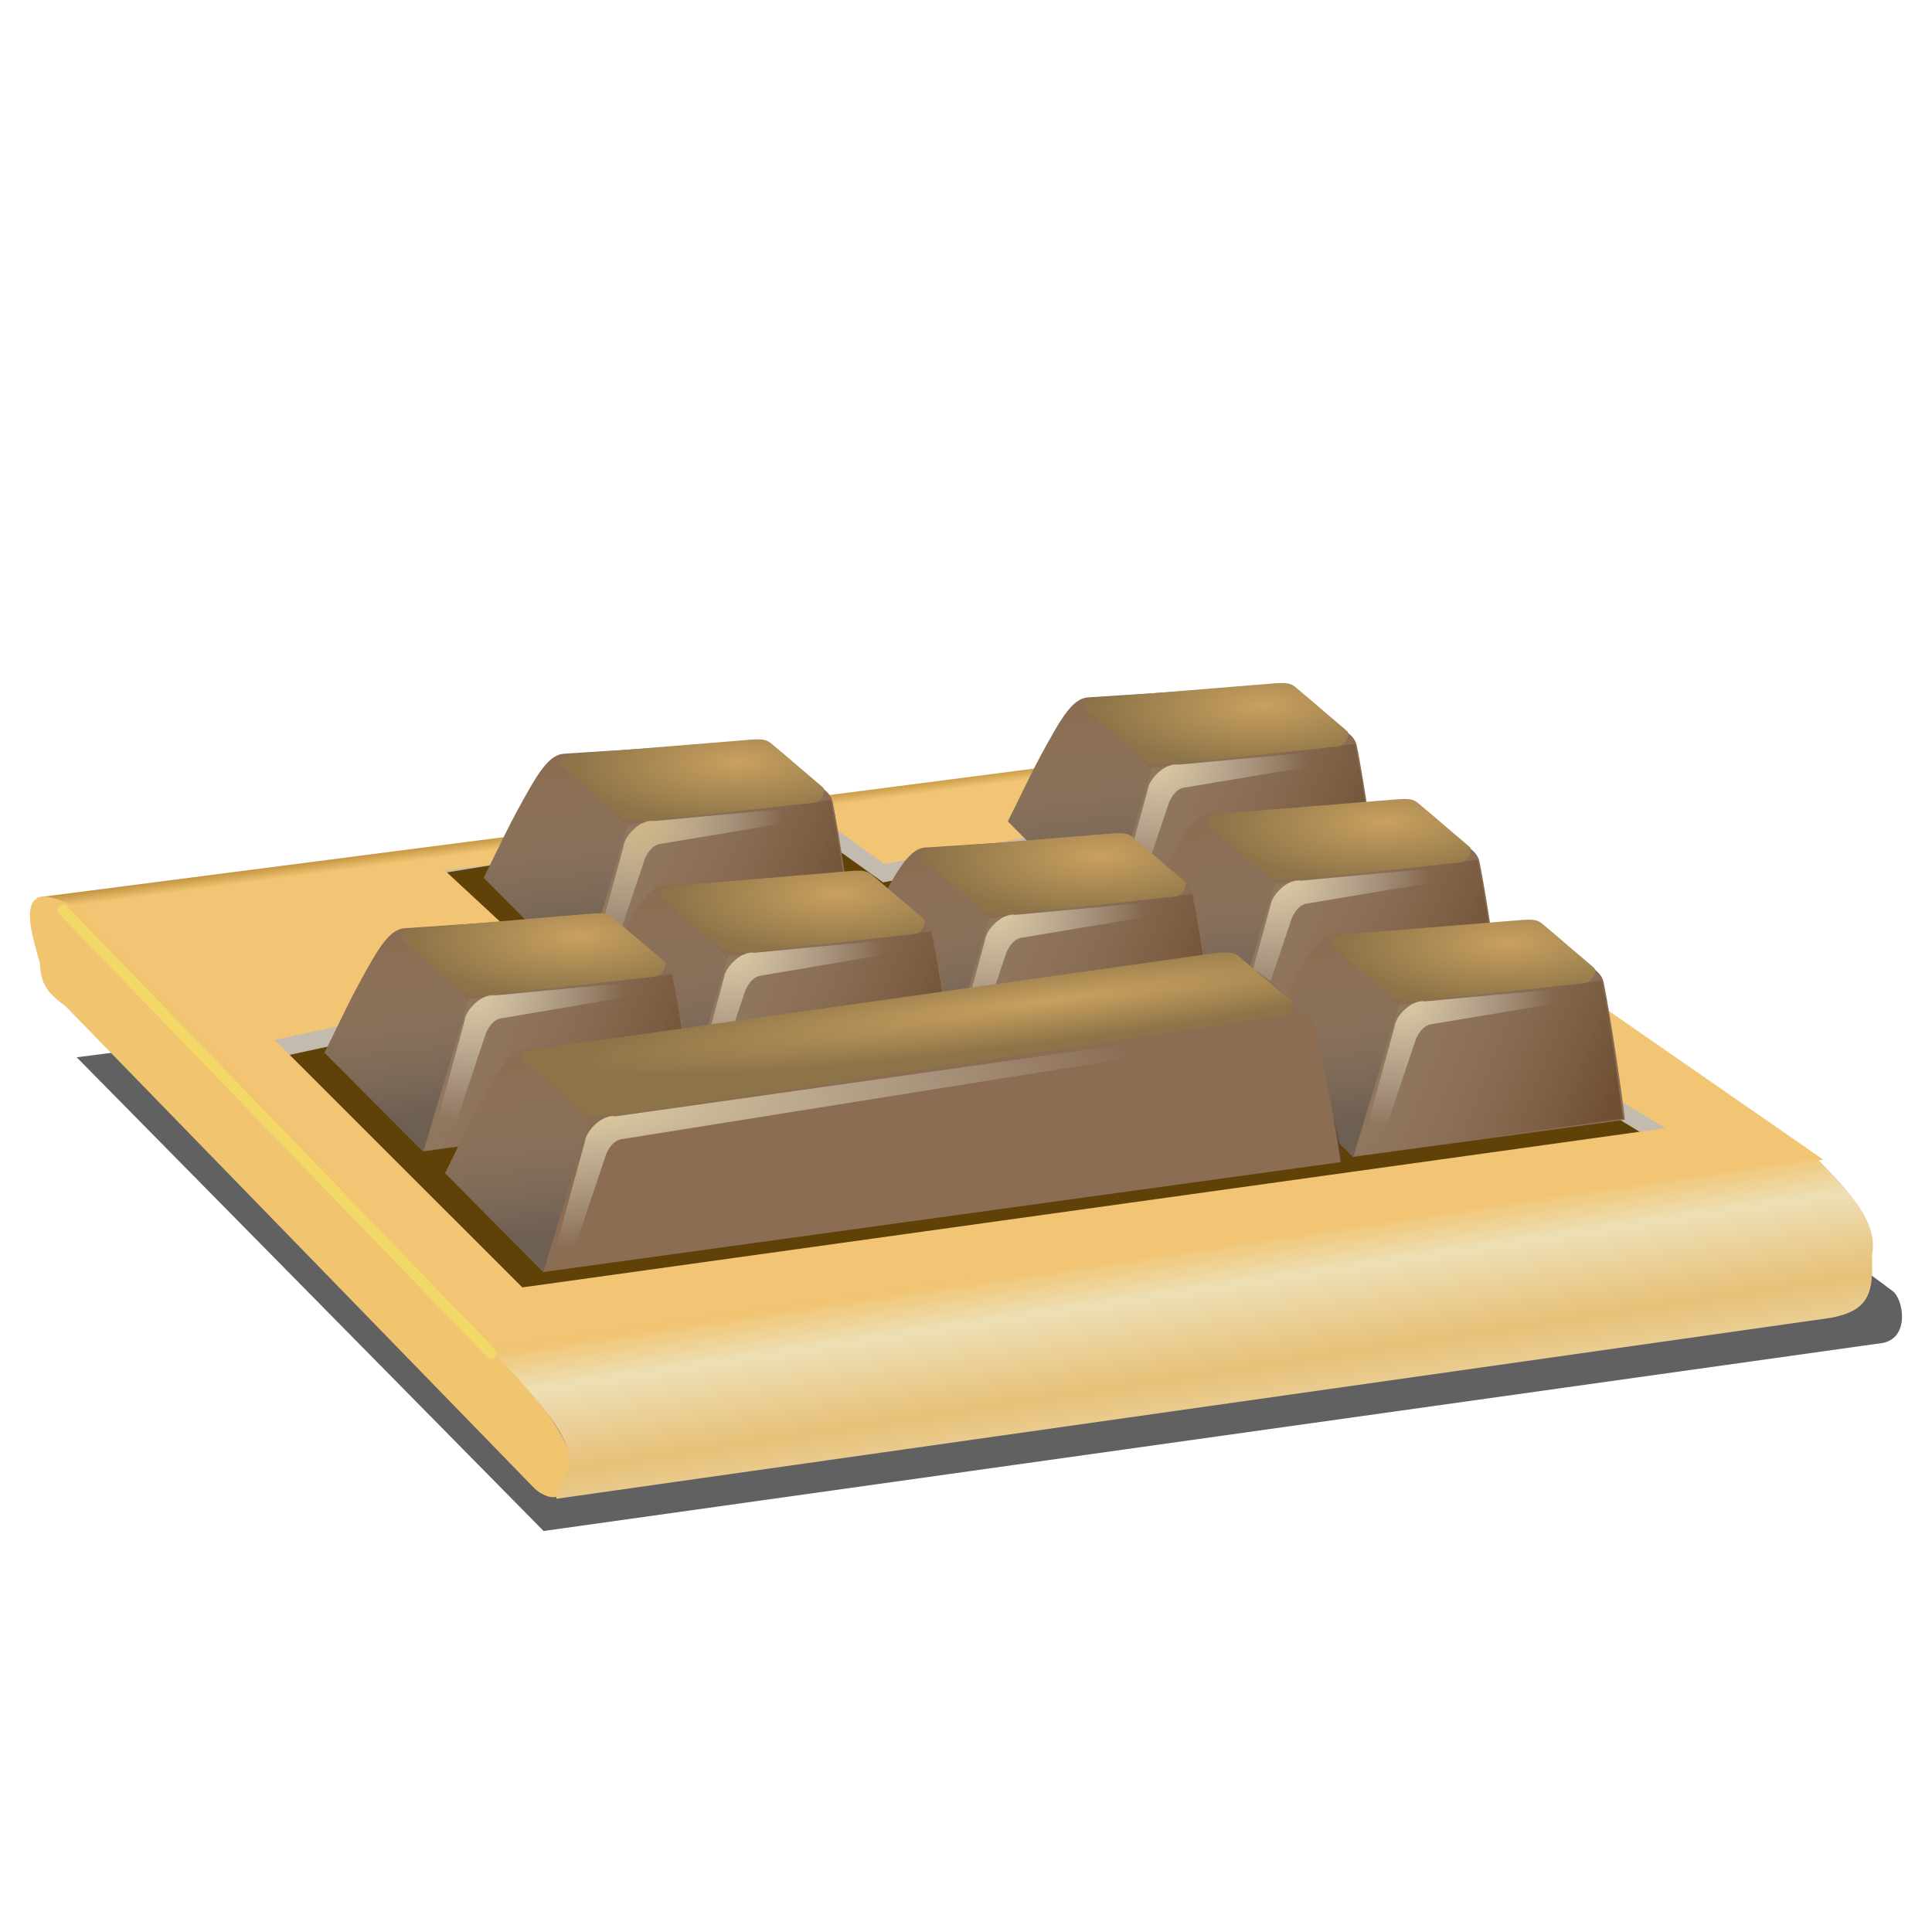 <?xml version="1.0" encoding="UTF-8" standalone="no"?>
<!-- Created with Inkscape (http://www.inkscape.org/) -->

<svg
   xmlns:dc="http://purl.org/dc/elements/1.1/"
   xmlns:cc="http://creativecommons.org/ns#"
   xmlns:rdf="http://www.w3.org/1999/02/22-rdf-syntax-ns#"
   xmlns:svg="http://www.w3.org/2000/svg"
   xmlns="http://www.w3.org/2000/svg"
   xmlns:xlink="http://www.w3.org/1999/xlink"
   xmlns:sodipodi="http://sodipodi.sourceforge.net/DTD/sodipodi-0.dtd"
   xmlns:inkscape="http://www.inkscape.org/namespaces/inkscape"
   width="255"
   height="255"
   viewBox="0 0 67.469 67.469"
   version="1.1"
   id="svg8"
   inkscape:version="0.92.5 (2060ec1f9f, 2020-04-08)"
   sodipodi:docname="windows-keyboard.svg">
  <defs
     id="defs2">
    <linearGradient
       id="linearGradient5410"
       inkscape:collect="always">
      <stop
         stop-opacity="0.775"
         stop-color="#f2e3b6"
         id="stop5412" />
      <stop
         stop-opacity="0"
         stop-color="#f2f2f2"
         id="stop5414"
         offset="1" />
    </linearGradient>
    <linearGradient
       id="linearGradient5372"
       inkscape:collect="always">
      <stop
         stop-opacity="1"
         stop-color="#6d5f52"
         id="stop5374" />
      <stop
         stop-opacity="0"
         stop-color="#9b846f"
         id="stop5376"
         offset="1" />
    </linearGradient>
    <linearGradient
       inkscape:collect="always"
       id="linearGradient5364">
      <stop
         stop-opacity="0.306"
         stop-color="#a38e7b"
         id="stop5366" />
      <stop
         stop-opacity="0.676"
         stop-color="#634224"
         offset="1"
         id="stop5368" />
    </linearGradient>
    <linearGradient
       inkscape:collect="always"
       id="linearGradient5358">
      <stop
         stop-opacity="1"
         stop-color="#c9a05f"
         id="stop5360" />
      <stop
         stop-opacity="1"
         stop-color="#8c7448"
         offset="1"
         id="stop5362" />
    </linearGradient>
    <linearGradient
       inkscape:collect="always"
       id="linearGradient5348">
      <stop
         stop-opacity="0.863"
         stop-color="#dcc489"
         id="stop5350" />
      <stop
         stop-opacity="0"
         stop-color="#f2f2f2"
         offset="1"
         id="stop5352" />
    </linearGradient>
    <linearGradient
       id="linearGradient5030"
       inkscape:collect="always">
      <stop
         stop-opacity="1"
         stop-color="#f2c574"
         id="stop5032" />
      <stop
         stop-opacity="1"
         stop-color="#96660f"
         id="stop5034"
         offset="1" />
    </linearGradient>
    <linearGradient
       id="linearGradient3656">
      <stop
         stop-opacity="1"
         stop-color="#e7c078"
         id="stop3658" />
      <stop
         stop-opacity="1"
         stop-color="#eddfb5"
         offset="0.626"
         id="stop3664" />
      <stop
         stop-opacity="1"
         stop-color="#f1c169"
         id="stop3660"
         offset="1" />
    </linearGradient>
    <linearGradient
       gradientTransform="matrix(0.143,0,0,0.102,-7.812,226.262)"
       y2="442.36"
       x2="413.39"
       y1="486.84"
       x1="422.77"
       spreadMethod="reflect"
       gradientUnits="userSpaceOnUse"
       id="linearGradient5284"
       xlink:href="#linearGradient3656"
       inkscape:collect="always" />
    <linearGradient
       gradientTransform="matrix(0.143,0,0,0.143,60.428,205.836)"
       y2="352.83"
       x2="-194.37"
       y1="359.03"
       x1="-193.55"
       gradientUnits="userSpaceOnUse"
       id="linearGradient5293"
       xlink:href="#linearGradient5030"
       inkscape:collect="always" />
    <radialGradient
       r="25.18"
       fy="223.06"
       fx="-169.11"
       cy="223.06"
       cx="-169.11"
       gradientTransform="matrix(-1.24,0.116,-0.042,-0.426,-193.706,332.355)"
       gradientUnits="userSpaceOnUse"
       id="radialGradient5336"
       xlink:href="#linearGradient5358"
       inkscape:collect="always" />
    <radialGradient
       r="9.512"
       fy="232.41"
       fx="-12.374"
       cy="232.41"
       cx="-12.374"
       gradientTransform="matrix(0.119,2.421,-2.952,0.064,675.125,244.49)"
       gradientUnits="userSpaceOnUse"
       id="radialGradient5338"
       xlink:href="#linearGradient5348"
       inkscape:collect="always" />
    <linearGradient
       y2="247"
       x2="26.18"
       y1="232.34"
       x1="-14.17"
       gradientUnits="userSpaceOnUse"
       id="linearGradient5340"
       xlink:href="#linearGradient5364"
       inkscape:collect="always" />
    <linearGradient
       gradientUnits="userSpaceOnUse"
       y2="221.66"
       x2="-28.1"
       y1="251.89"
       x1="-22.714"
       id="linearGradient5378"
       xlink:href="#linearGradient5372"
       inkscape:collect="always" />
    <radialGradient
       r="9.512"
       fy="232.41"
       fx="-12.374"
       cy="232.41"
       cx="-12.374"
       gradientTransform="matrix(0.119,2.421,-2.952,0.064,675.125,244.49)"
       gradientUnits="userSpaceOnUse"
       id="radialGradient5408"
       xlink:href="#linearGradient5410"
       inkscape:collect="always" />
    <linearGradient
       gradientTransform="matrix(0.485,0.035,-0.024,0.508,85.8,44.902)"
       y2="247"
       x2="26.18"
       y1="232.34"
       x1="-14.17"
       gradientUnits="userSpaceOnUse"
       id="linearGradient5616"
       xlink:href="#linearGradient5364"
       inkscape:collect="always" />
    <linearGradient
       gradientTransform="matrix(0.485,0.035,-0.024,0.508,85.8,44.902)"
       y2="221.66"
       x2="-28.1"
       y1="251.89"
       x1="-22.714"
       gradientUnits="userSpaceOnUse"
       id="linearGradient5618"
       xlink:href="#linearGradient5372"
       inkscape:collect="always" />
    <radialGradient
       r="25.18"
       fy="242.95"
       fx="-222.09"
       cy="242.95"
       cx="-222.09"
       gradientTransform="matrix(-1.727,0.225,-0.026,-0.15,-261.789,237.109)"
       gradientUnits="userSpaceOnUse"
       id="radialGradient5620"
       xlink:href="#linearGradient5358"
       inkscape:collect="always" />
    <radialGradient
       r="9.512"
       fy="232.41"
       fx="-12.374"
       cy="232.41"
       cx="-12.374"
       gradientTransform="matrix(0.332,1.207,-5.156,0.493,1276.7,61.47)"
       gradientUnits="userSpaceOnUse"
       id="radialGradient5622"
       xlink:href="#linearGradient5410"
       inkscape:collect="always" />
    <filter
       color-interpolation-filters="sRGB"
       height="1.086"
       y="-0.043"
       width="1.033"
       x="-0.017"
       id="filter5639"
       inkscape:collect="always">
      <feGaussianBlur
         id="feGaussianBlur5641"
         inkscape:collect="always" />
    </filter>
    <filter
       color-interpolation-filters="sRGB"
       height="1.047"
       y="-0.024"
       width="1.049"
       x="-0.024"
       id="filter5654"
       inkscape:collect="always">
      <feGaussianBlur
         id="feGaussianBlur5656"
         stdDeviation="0.395"
         inkscape:collect="always" />
    </filter>
    <filter
       color-interpolation-filters="sRGB"
       height="1.139"
       y="-0.069"
       width="1.049"
       x="-0.024"
       id="filter5677"
       inkscape:collect="always">
      <feGaussianBlur
         id="feGaussianBlur5679"
         stdDeviation="2.4"
         inkscape:collect="always" />
    </filter>
    <filter
       color-interpolation-filters="sRGB"
       height="1.108"
       y="-0.054"
       width="1.086"
       x="-0.043"
       id="filter5705"
       inkscape:collect="always">
      <feGaussianBlur
         id="feGaussianBlur5707"
         stdDeviation="0.651"
         inkscape:collect="always" />
    </filter>
    <filter
       color-interpolation-filters="sRGB"
       height="1.135"
       y="-0.067"
       width="1.108"
       x="-0.054"
       id="filter5765"
       inkscape:collect="always">
      <feGaussianBlur
         id="feGaussianBlur5767"
         stdDeviation="0.814"
         inkscape:collect="always" />
    </filter>
    <filter
       color-interpolation-filters="sRGB"
       height="1.108"
       y="-0.054"
       width="1.086"
       x="-0.043"
       id="filter5813"
       inkscape:collect="always">
      <feGaussianBlur
         id="feGaussianBlur5815"
         stdDeviation="0.651"
         inkscape:collect="always" />
    </filter>
    <linearGradient
       inkscape:collect="always"
       xlink:href="#linearGradient5364"
       id="linearGradient1232"
       gradientUnits="userSpaceOnUse"
       x1="-14.17"
       y1="232.34"
       x2="26.18"
       y2="247" />
    <linearGradient
       inkscape:collect="always"
       xlink:href="#linearGradient5372"
       id="linearGradient1234"
       gradientUnits="userSpaceOnUse"
       x1="-22.714"
       y1="251.89"
       x2="-28.1"
       y2="221.66" />
    <radialGradient
       inkscape:collect="always"
       xlink:href="#linearGradient5358"
       id="radialGradient1236"
       gradientUnits="userSpaceOnUse"
       gradientTransform="matrix(-1.24,0.116,-0.042,-0.426,-193.706,332.355)"
       cx="-169.11"
       cy="223.06"
       fx="-169.11"
       fy="223.06"
       r="25.18" />
    <linearGradient
       inkscape:collect="always"
       xlink:href="#linearGradient5364"
       id="linearGradient1238"
       gradientUnits="userSpaceOnUse"
       x1="-14.17"
       y1="232.34"
       x2="26.18"
       y2="247" />
    <linearGradient
       inkscape:collect="always"
       xlink:href="#linearGradient5372"
       id="linearGradient1240"
       gradientUnits="userSpaceOnUse"
       x1="-22.714"
       y1="251.89"
       x2="-28.1"
       y2="221.66" />
    <radialGradient
       inkscape:collect="always"
       xlink:href="#linearGradient5358"
       id="radialGradient1242"
       gradientUnits="userSpaceOnUse"
       gradientTransform="matrix(-1.24,0.116,-0.042,-0.426,-193.706,332.355)"
       cx="-169.11"
       cy="223.06"
       fx="-169.11"
       fy="223.06"
       r="25.18" />
    <radialGradient
       inkscape:collect="always"
       xlink:href="#linearGradient5410"
       id="radialGradient1244"
       gradientUnits="userSpaceOnUse"
       gradientTransform="matrix(0.119,2.421,-2.952,0.064,675.125,244.49)"
       cx="-12.374"
       cy="232.41"
       fx="-12.374"
       fy="232.41"
       r="9.512" />
    <linearGradient
       inkscape:collect="always"
       xlink:href="#linearGradient5364"
       id="linearGradient1246"
       gradientUnits="userSpaceOnUse"
       x1="-14.17"
       y1="232.34"
       x2="26.18"
       y2="247" />
    <linearGradient
       inkscape:collect="always"
       xlink:href="#linearGradient5372"
       id="linearGradient1248"
       gradientUnits="userSpaceOnUse"
       x1="-22.714"
       y1="251.89"
       x2="-28.1"
       y2="221.66" />
    <radialGradient
       inkscape:collect="always"
       xlink:href="#linearGradient5358"
       id="radialGradient1250"
       gradientUnits="userSpaceOnUse"
       gradientTransform="matrix(-1.24,0.116,-0.042,-0.426,-193.706,332.355)"
       cx="-169.11"
       cy="223.06"
       fx="-169.11"
       fy="223.06"
       r="25.18" />
    <radialGradient
       inkscape:collect="always"
       xlink:href="#linearGradient5410"
       id="radialGradient1252"
       gradientUnits="userSpaceOnUse"
       gradientTransform="matrix(0.119,2.421,-2.952,0.064,675.125,244.49)"
       cx="-12.374"
       cy="232.41"
       fx="-12.374"
       fy="232.41"
       r="9.512" />
    <linearGradient
       inkscape:collect="always"
       xlink:href="#linearGradient5364"
       id="linearGradient1254"
       gradientUnits="userSpaceOnUse"
       x1="-14.17"
       y1="232.34"
       x2="26.18"
       y2="247" />
    <linearGradient
       inkscape:collect="always"
       xlink:href="#linearGradient5372"
       id="linearGradient1256"
       gradientUnits="userSpaceOnUse"
       x1="-22.714"
       y1="251.89"
       x2="-28.1"
       y2="221.66" />
    <radialGradient
       inkscape:collect="always"
       xlink:href="#linearGradient5358"
       id="radialGradient1258"
       gradientUnits="userSpaceOnUse"
       gradientTransform="matrix(-1.24,0.116,-0.042,-0.426,-193.706,332.355)"
       cx="-169.11"
       cy="223.06"
       fx="-169.11"
       fy="223.06"
       r="25.18" />
    <radialGradient
       inkscape:collect="always"
       xlink:href="#linearGradient5410"
       id="radialGradient1260"
       gradientUnits="userSpaceOnUse"
       gradientTransform="matrix(0.119,2.421,-2.952,0.064,675.125,244.49)"
       cx="-12.374"
       cy="232.41"
       fx="-12.374"
       fy="232.41"
       r="9.512" />
    <linearGradient
       inkscape:collect="always"
       xlink:href="#linearGradient5364"
       id="linearGradient1262"
       gradientUnits="userSpaceOnUse"
       x1="-14.17"
       y1="232.34"
       x2="26.18"
       y2="247" />
    <linearGradient
       inkscape:collect="always"
       xlink:href="#linearGradient5372"
       id="linearGradient1264"
       gradientUnits="userSpaceOnUse"
       x1="-22.714"
       y1="251.89"
       x2="-28.1"
       y2="221.66" />
    <radialGradient
       inkscape:collect="always"
       xlink:href="#linearGradient5358"
       id="radialGradient1266"
       gradientUnits="userSpaceOnUse"
       gradientTransform="matrix(-1.24,0.116,-0.042,-0.426,-193.706,332.355)"
       cx="-169.11"
       cy="223.06"
       fx="-169.11"
       fy="223.06"
       r="25.18" />
    <radialGradient
       inkscape:collect="always"
       xlink:href="#linearGradient5410"
       id="radialGradient1268"
       gradientUnits="userSpaceOnUse"
       gradientTransform="matrix(0.119,2.421,-2.952,0.064,675.125,244.49)"
       cx="-12.374"
       cy="232.41"
       fx="-12.374"
       fy="232.41"
       r="9.512" />
    <linearGradient
       inkscape:collect="always"
       xlink:href="#linearGradient5364"
       id="linearGradient1270"
       gradientUnits="userSpaceOnUse"
       x1="-14.17"
       y1="232.34"
       x2="26.18"
       y2="247" />
    <linearGradient
       inkscape:collect="always"
       xlink:href="#linearGradient5372"
       id="linearGradient1272"
       gradientUnits="userSpaceOnUse"
       x1="-22.714"
       y1="251.89"
       x2="-28.1"
       y2="221.66" />
    <radialGradient
       inkscape:collect="always"
       xlink:href="#linearGradient5358"
       id="radialGradient1274"
       gradientUnits="userSpaceOnUse"
       gradientTransform="matrix(-1.24,0.116,-0.042,-0.426,-193.706,332.355)"
       cx="-169.11"
       cy="223.06"
       fx="-169.11"
       fy="223.06"
       r="25.18" />
    <radialGradient
       inkscape:collect="always"
       xlink:href="#linearGradient5410"
       id="radialGradient1276"
       gradientUnits="userSpaceOnUse"
       gradientTransform="matrix(0.119,2.421,-2.952,0.064,675.125,244.49)"
       cx="-12.374"
       cy="232.41"
       fx="-12.374"
       fy="232.41"
       r="9.512" />
  </defs>
  <sodipodi:namedview
     id="base"
     pagecolor="#ff0000"
     bordercolor="#666666"
     borderopacity="1.0"
     inkscape:pageopacity="0"
     inkscape:pageshadow="2"
     inkscape:zoom="3.5058824"
     inkscape:cx="127.5"
     inkscape:cy="127.5"
     inkscape:document-units="mm"
     inkscape:current-layer="layer1"
     showgrid="false"
     units="px"
     inkscape:snap-to-guides="false"
     inkscape:snap-grids="false"
     inkscape:snap-others="false"
     inkscape:object-nodes="false"
     inkscape:snap-nodes="false"
     inkscape:snap-global="false"
     inkscape:window-width="1920"
     inkscape:window-height="1056"
     inkscape:window-x="0"
     inkscape:window-y="0"
     inkscape:window-maximized="1" />
  <g
     inkscape:label="Layer 1"
     inkscape:groupmode="layer"
     id="layer1"
     transform="translate(0,-229.531)">
    <path
       style="fill:#000000;fill-opacity:0.621;fill-rule:evenodd;stroke:none;stroke-width:1;stroke-linecap:butt;stroke-linejoin:miter;stroke-opacity:1;filter:url(#filter5677)"
       d="m 9.122,132.414 165.959,-21.48 69.738,51.789 c 1.423,0.966 2.354,6.001 -1.177,6.768 L 69.738,193.913 Z"
       id="path5667"
       inkscape:connector-curvature="0"
       sodipodi:nodetypes="cccccc"
       transform="matrix(0.269,0,0,0.269,0.224,230.834)" />
    <path
       style="fill:#c3bcae;fill-opacity:1;fill-rule:evenodd;stroke:none;stroke-width:0.265"
       d="m 39.288,257.586 19.326,11.428 -41.116,5.08 -8.647,-8.641 10.003,-2.156 -3.523,-3.44 12.938,-2.28 2.219,1.56 z"
       id="path5663"
       inkscape:connector-curvature="0"
       sodipodi:nodetypes="ccccccccc" />
    <path
       style="fill:#604209;fill-opacity:1;fill-rule:evenodd;stroke:none;stroke-width:0.265"
       sodipodi:nodetypes="ccccccccc"
       inkscape:connector-curvature="0"
       id="path5660"
       d="m 39.98,258.625 18.134,10.945 -39.924,5.562 -8.647,-8.641 10.003,-2.156 -4.573,-4.235 12.654,-2.053 3.213,2.298 z" />
    <path
       style="fill:url(#linearGradient5293);fill-opacity:1;fill-rule:evenodd;stroke:none;stroke-width:0.265"
       id="path2837"
       d="m 41.108,255.726 c 0.404,-0.052 0.895,0.226 1.281,0.735 l -39.891,5.156 c -0.386,-0.509 -0.877,-0.789 -1.281,-0.735 z"
       inkscape:connector-curvature="0"
       sodipodi:nodetypes="scccs" />
    <path
       style="fill:#f2c574;fill-opacity:1;fill-rule:evenodd;stroke:none;stroke-width:0.265"
       d="m 43.824,256.263 -15.15,1.856 2.216,1.585 9.14,-1.722 18.134,10.946 -39.923,5.562 -8.648,-8.642 10.003,-2.156 -4.255,-3.941 -12.552,1.537 14.281,15.344 46.603,-6.603 z"
       id="path2839"
       inkscape:connector-curvature="0" />
    <path
       style="fill:#f1c470;fill-opacity:1;fill-rule:evenodd;stroke:none;stroke-width:0.265"
       inkscape:connector-curvature="0"
       sodipodi:nodetypes="ccccccc"
       id="path2451"
       d="M 2.865,261.36 17.011,276.425 c 0.645,0.617 2.719,2.955 2.836,3.84 0.217,1.856 -0.63,1.706 -1.147,1.279 L 2.311,264.691 c -0.57,-0.439 -0.886,-0.697 -0.917,-1.517 -0.288,-1.061 -1.095,-3.351 1.471,-1.814 z" />
    <path
       style="fill:url(#linearGradient5284);fill-opacity:1;fill-rule:evenodd;stroke:none;stroke-width:0.265"
       id="path2843"
       d="m 63.456,269.992 -46.421,6.623 c 0.74,0.687 2.97,2.965 2.793,3.812 0.179,0.562 -0.367,0.859 -0.401,1.444 l 44.536,-6.323 c 1.302,-0.258 1.468,-0.848 1.409,-2.197 0.257,-1.169 -0.934,-2.35 -1.916,-3.359 z"
       inkscape:connector-curvature="0"
       sodipodi:nodetypes="ccccccc" />
    <path
       style="fill:none;stroke:#f2d867;stroke-width:1;stroke-linecap:round;stroke-linejoin:round;stroke-opacity:1;filter:url(#filter5654)"
       d="m 26.066,142.483 38.815,40.18"
       id="path5296"
       inkscape:connector-curvature="0"
       sodipodi:nodetypes="cc"
       transform="matrix(0.385,0,0,0.385,-7.828,206.463)" />
    <g
       id="g5380"
       transform="matrix(0.385,0,0,0.385,27.646,200.549)">
      <g
         id="g5310"
         transform="matrix(0.485,0.035,-0.024,0.508,-2.859,33.561)">
        <path
           style="fill:#8a6d53;fill-opacity:1;fill-rule:evenodd;stroke:#000000;stroke-width:0;stroke-linecap:butt;stroke-linejoin:miter;stroke-miterlimit:4;stroke-dasharray:none;stroke-opacity:1"
           sodipodi:nodetypes="cccccccccc"
           id="path5312"
           d="m -25.828,218.482 c -2.222,0.24 -3.921,2.532 -5.817,6.014 -3.905,7.333 -4.95,10.24 -8.086,17.086 l 19.192,16.33 50.337,-10.101 c -0.905,-5.459 -3.772,-18.966 -5.095,-23.904 -0.265,-1.259 -1.054,-1.919 -1.93,-2.521 -3.175,-1.644 -6.677,-5.694 -10.989,-7.413 l -5.724,0.337 z"
           inkscape:connector-curvature="0"
           stroke-miterlimit="4" />
        <path
           style="fill:url(#linearGradient1232);fill-opacity:1;fill-rule:evenodd;stroke:none"
           sodipodi:nodetypes="ccccc"
           id="path5318"
           d="m -13.352,230.251 -7.018,27.493 49.832,-10.101 c -2.011,-9.611 -2.675,-14.987 -5.217,-24.305 z"
           inkscape:connector-curvature="0" />
        <path
           style="fill:url(#linearGradient1234);fill-opacity:1;fill-rule:evenodd;stroke:#000000;stroke-width:0;stroke-linecap:butt;stroke-linejoin:miter;stroke-miterlimit:4;stroke-dasharray:none;stroke-opacity:1"
           inkscape:connector-curvature="0"
           d="m -25.828,218.482 c -2.222,0.24 -3.921,2.532 -5.817,6.014 -3.905,7.333 -4.95,10.24 -8.086,17.086 l 19.192,16.33 7.059,-27.088 c -3.015,-3.06 -6.895,-7.796 -12.348,-12.342 z"
           id="path5370"
           sodipodi:nodetypes="cccccc"
           stroke-miterlimit="4" />
        <path
           style="fill:url(#radialGradient1236);fill-opacity:1;fill-rule:evenodd;stroke:none"
           sodipodi:nodetypes="ccccccccc"
           id="path5314"
           d="m -7.122,228.89 28.337,-4.908 c 1.194,-0.232 2.289,-2.165 1.446,-2.849 l -9.688,-6.928 c -1.149,-0.876 -1.861,-0.973 -4.763,-0.534 l -32.452,4.775 c -2.66,0.484 -2.348,1.393 -1.931,2.317 l 11.859,8.458 c 1.752,0.179 5.44,0.352 7.192,-0.33 z"
           inkscape:connector-curvature="0" />
        <path
           style="fill:url(#radialGradient5338);fill-opacity:1;fill-rule:evenodd;stroke:#000000;stroke-width:0;stroke-linecap:butt;stroke-linejoin:miter;stroke-miterlimit:4;stroke-dasharray:none;stroke-opacity:1;filter:url(#filter5705)"
           sodipodi:nodetypes="ccccccccc"
           id="path5316"
           d="m -13.945,234.139 -5.293,22.781 3.366,-0.432 6.02,-20.415 c 0.7,-1.587 1.513,-2.59 2.976,-2.835 l 22.576,-5.19 -0.409,-2.499 -23.731,3.749 c -2.459,-0.264 -5.397,2.925 -5.505,4.841 z"
           inkscape:connector-curvature="0"
           stroke-miterlimit="4" />
      </g>
    </g>
    <g
       transform="matrix(0.385,0,0,0.385,45.95,198.581)"
       id="g5520">
      <g
         id="g5522"
         transform="matrix(0.485,0.035,-0.024,0.508,-2.859,33.561)">
        <path
           style="fill:#8a6d53;fill-opacity:1;fill-rule:evenodd;stroke:#000000;stroke-width:0;stroke-linecap:butt;stroke-linejoin:miter;stroke-miterlimit:4;stroke-dasharray:none;stroke-opacity:1"
           sodipodi:nodetypes="cccccccccc"
           id="path5524"
           d="m -25.828,218.482 c -2.222,0.24 -3.921,2.532 -5.817,6.014 -3.905,7.333 -4.95,10.24 -8.086,17.086 l 19.192,16.33 50.337,-10.101 c -0.905,-5.459 -3.772,-18.966 -5.095,-23.904 -0.265,-1.259 -1.054,-1.919 -1.93,-2.521 -3.175,-1.644 -6.677,-5.694 -10.989,-7.413 l -5.724,0.337 z"
           inkscape:connector-curvature="0"
           stroke-miterlimit="4" />
        <path
           style="fill:url(#linearGradient1238);fill-opacity:1;fill-rule:evenodd;stroke:none"
           sodipodi:nodetypes="ccccc"
           id="path5526"
           d="m -13.352,230.251 -7.018,27.493 49.832,-10.101 c -2.011,-9.611 -2.675,-14.987 -5.217,-24.305 z"
           inkscape:connector-curvature="0" />
        <path
           style="fill:url(#linearGradient1240);fill-opacity:1;fill-rule:evenodd;stroke:#000000;stroke-width:0;stroke-linecap:butt;stroke-linejoin:miter;stroke-miterlimit:4;stroke-dasharray:none;stroke-opacity:1"
           inkscape:connector-curvature="0"
           d="m -25.828,218.482 c -2.222,0.24 -3.921,2.532 -5.817,6.014 -3.905,7.333 -4.95,10.24 -8.086,17.086 l 19.192,16.33 7.059,-27.088 c -3.015,-3.06 -6.895,-7.796 -12.348,-12.342 z"
           id="path5528"
           sodipodi:nodetypes="cccccc"
           stroke-miterlimit="4" />
        <path
           style="fill:url(#radialGradient1242);fill-opacity:1;fill-rule:evenodd;stroke:none"
           sodipodi:nodetypes="ccccccccc"
           id="path5530"
           d="m -7.122,228.89 28.337,-4.908 c 1.194,-0.232 2.289,-2.165 1.446,-2.849 l -9.688,-6.928 c -1.149,-0.876 -1.861,-0.973 -4.763,-0.534 l -32.452,4.775 c -2.66,0.484 -2.348,1.393 -1.931,2.317 l 11.859,8.458 c 1.752,0.179 5.44,0.352 7.192,-0.33 z"
           inkscape:connector-curvature="0" />
        <path
           style="fill:url(#radialGradient1244);fill-opacity:1;fill-rule:evenodd;stroke:#000000;stroke-width:0;stroke-linecap:butt;stroke-linejoin:miter;stroke-miterlimit:4;stroke-dasharray:none;stroke-opacity:1;filter:url(#filter5765)"
           sodipodi:nodetypes="ccccccccc"
           id="path5532"
           d="m -13.945,234.139 -5.293,22.781 3.366,-0.432 6.02,-20.415 c 0.7,-1.587 1.513,-2.59 2.976,-2.835 l 22.576,-5.19 -0.409,-2.499 -23.731,3.749 c -2.459,-0.264 -5.397,2.925 -5.505,4.841 z"
           inkscape:connector-curvature="0"
           stroke-miterlimit="4" />
      </g>
    </g>
    <g
       id="g5542"
       transform="matrix(0.385,0,0,0.385,50.234,202.631)">
      <g
         transform="matrix(0.485,0.035,-0.024,0.508,-2.859,33.561)"
         id="g5544">
        <path
           style="fill:#8a6d53;fill-opacity:1;fill-rule:evenodd;stroke:#000000;stroke-width:0;stroke-linecap:butt;stroke-linejoin:miter;stroke-miterlimit:4;stroke-dasharray:none;stroke-opacity:1"
           inkscape:connector-curvature="0"
           d="m -25.828,218.482 c -2.222,0.24 -3.921,2.532 -5.817,6.014 -3.905,7.333 -4.95,10.24 -8.086,17.086 l 19.192,16.33 50.337,-10.101 c -0.905,-5.459 -3.772,-18.966 -5.095,-23.904 -0.265,-1.259 -1.054,-1.919 -1.93,-2.521 -3.175,-1.644 -6.677,-5.694 -10.989,-7.413 l -5.724,0.337 z"
           id="path5546"
           sodipodi:nodetypes="cccccccccc"
           stroke-miterlimit="4" />
        <path
           style="fill:url(#linearGradient1246);fill-opacity:1;fill-rule:evenodd;stroke:none"
           inkscape:connector-curvature="0"
           d="m -13.352,230.251 -7.018,27.493 49.832,-10.101 c -2.011,-9.611 -2.675,-14.987 -5.217,-24.305 z"
           id="path5548"
           sodipodi:nodetypes="ccccc" />
        <path
           style="fill:url(#linearGradient1248);fill-opacity:1;fill-rule:evenodd;stroke:#000000;stroke-width:0;stroke-linecap:butt;stroke-linejoin:miter;stroke-miterlimit:4;stroke-dasharray:none;stroke-opacity:1"
           sodipodi:nodetypes="cccccc"
           id="path5550"
           d="m -25.828,218.482 c -2.222,0.24 -3.921,2.532 -5.817,6.014 -3.905,7.333 -4.95,10.24 -8.086,17.086 l 19.192,16.33 7.059,-27.088 c -3.015,-3.06 -6.895,-7.796 -12.348,-12.342 z"
           inkscape:connector-curvature="0"
           stroke-miterlimit="4" />
        <path
           style="fill:url(#radialGradient1250);fill-opacity:1;fill-rule:evenodd;stroke:none"
           inkscape:connector-curvature="0"
           d="m -7.122,228.89 28.337,-4.908 c 1.194,-0.232 2.289,-2.165 1.446,-2.849 l -9.688,-6.928 c -1.149,-0.876 -1.861,-0.973 -4.763,-0.534 l -32.452,4.775 c -2.66,0.484 -2.348,1.393 -1.931,2.317 l 11.859,8.458 c 1.752,0.179 5.44,0.352 7.192,-0.33 z"
           id="path5552"
           sodipodi:nodetypes="ccccccccc" />
        <path
           style="fill:url(#radialGradient1252);fill-opacity:1;fill-rule:evenodd;stroke:#000000;stroke-width:0;stroke-linecap:butt;stroke-linejoin:miter;stroke-miterlimit:4;stroke-dasharray:none;stroke-opacity:1;filter:url(#filter5705)"
           inkscape:connector-curvature="0"
           d="m -13.945,234.139 -5.293,22.781 3.366,-0.432 6.02,-20.415 c 0.7,-1.587 1.513,-2.59 2.976,-2.835 l 22.576,-5.19 -0.409,-2.499 -23.731,3.749 c -2.459,-0.264 -5.397,2.925 -5.505,4.841 z"
           id="path5554"
           sodipodi:nodetypes="ccccccccc"
           stroke-miterlimit="4" />
      </g>
    </g>
    <g
       id="g5388"
       transform="matrix(0.385,0,0,0.385,40.27,203.824)">
      <g
         transform="matrix(0.485,0.035,-0.024,0.508,-2.859,33.561)"
         id="g5390">
        <path
           style="fill:#8a6d53;fill-opacity:1;fill-rule:evenodd;stroke:#000000;stroke-width:0;stroke-linecap:butt;stroke-linejoin:miter;stroke-miterlimit:4;stroke-dasharray:none;stroke-opacity:1"
           inkscape:connector-curvature="0"
           d="m -25.828,218.482 c -2.222,0.24 -3.921,2.532 -5.817,6.014 -3.905,7.333 -4.95,10.24 -8.086,17.086 l 19.192,16.33 50.337,-10.101 c -0.905,-5.459 -3.772,-18.966 -5.095,-23.904 -0.265,-1.259 -1.054,-1.919 -1.93,-2.521 -3.175,-1.644 -6.677,-5.694 -10.989,-7.413 l -5.724,0.337 z"
           id="path5392"
           sodipodi:nodetypes="cccccccccc"
           stroke-miterlimit="4" />
        <path
           style="fill:url(#linearGradient1254);fill-opacity:1;fill-rule:evenodd;stroke:none"
           inkscape:connector-curvature="0"
           d="m -13.352,230.251 -7.018,27.493 49.832,-10.101 c -2.011,-9.611 -2.675,-14.987 -5.217,-24.305 z"
           id="path5394"
           sodipodi:nodetypes="ccccc" />
        <path
           style="fill:url(#linearGradient1256);fill-opacity:1;fill-rule:evenodd;stroke:#000000;stroke-width:0;stroke-linecap:butt;stroke-linejoin:miter;stroke-miterlimit:4;stroke-dasharray:none;stroke-opacity:1"
           sodipodi:nodetypes="cccccc"
           id="path5396"
           d="m -25.828,218.482 c -2.222,0.24 -3.921,2.532 -5.817,6.014 -3.905,7.333 -4.95,10.24 -8.086,17.086 l 19.192,16.33 7.059,-27.088 c -3.015,-3.06 -6.895,-7.796 -12.348,-12.342 z"
           inkscape:connector-curvature="0"
           stroke-miterlimit="4" />
        <path
           style="fill:url(#radialGradient1258);fill-opacity:1;fill-rule:evenodd;stroke:none"
           inkscape:connector-curvature="0"
           d="m -7.122,228.89 28.337,-4.908 c 1.194,-0.232 2.289,-2.165 1.446,-2.849 l -9.688,-6.928 c -1.149,-0.876 -1.861,-0.973 -4.763,-0.534 l -32.452,4.775 c -2.66,0.484 -2.348,1.393 -1.931,2.317 l 11.859,8.458 c 1.752,0.179 5.44,0.352 7.192,-0.33 z"
           id="path5398"
           sodipodi:nodetypes="ccccccccc" />
        <path
           style="fill:url(#radialGradient1260);fill-opacity:1;fill-rule:evenodd;stroke:#000000;stroke-width:0;stroke-linecap:butt;stroke-linejoin:miter;stroke-miterlimit:4;stroke-dasharray:none;stroke-opacity:1;filter:url(#filter5765)"
           inkscape:connector-curvature="0"
           d="m -13.945,234.139 -5.293,22.781 3.366,-0.432 6.02,-20.415 c 0.7,-1.587 1.513,-2.59 2.976,-2.835 l 22.576,-5.19 -0.409,-2.499 -23.731,3.749 c -2.459,-0.264 -5.397,2.925 -5.505,4.841 z"
           id="path5400"
           sodipodi:nodetypes="ccccccccc"
           stroke-miterlimit="4" />
      </g>
    </g>
    <g
       id="g5488"
       transform="matrix(0.187,0.013,-0.009,0.196,29.997,217.97)">
      <path
         style="fill:#8a6d53;fill-opacity:1;fill-rule:evenodd;stroke:#000000;stroke-width:0;stroke-linecap:butt;stroke-linejoin:miter;stroke-miterlimit:4;stroke-dasharray:none;stroke-opacity:1"
         sodipodi:nodetypes="cccccccccc"
         id="path5490"
         d="m -25.828,218.482 c -2.222,0.24 -3.921,2.532 -5.817,6.014 -3.905,7.333 -4.95,10.24 -8.086,17.086 l 19.192,16.33 50.337,-10.101 c -0.905,-5.459 -3.772,-18.966 -5.095,-23.904 -0.265,-1.259 -1.054,-1.919 -1.93,-2.521 -3.175,-1.644 -6.677,-5.694 -10.989,-7.413 l -5.724,0.337 z"
         inkscape:connector-curvature="0"
         stroke-miterlimit="4" />
      <path
         style="fill:url(#linearGradient1262);fill-opacity:1;fill-rule:evenodd;stroke:none"
         sodipodi:nodetypes="ccccc"
         id="path5492"
         d="m -13.352,230.251 -7.018,27.493 49.832,-10.101 c -2.011,-9.611 -2.675,-14.987 -5.217,-24.305 z"
         inkscape:connector-curvature="0" />
      <path
         style="fill:url(#linearGradient1264);fill-opacity:1;fill-rule:evenodd;stroke:#000000;stroke-width:0;stroke-linecap:butt;stroke-linejoin:miter;stroke-miterlimit:4;stroke-dasharray:none;stroke-opacity:1"
         inkscape:connector-curvature="0"
         d="m -25.828,218.482 c -2.222,0.24 -3.921,2.532 -5.817,6.014 -3.905,7.333 -4.95,10.24 -8.086,17.086 l 19.192,16.33 7.059,-27.088 c -3.015,-3.06 -6.895,-7.796 -12.348,-12.342 z"
         id="path5494"
         sodipodi:nodetypes="cccccc"
         stroke-miterlimit="4" />
      <path
         style="fill:url(#radialGradient1266);fill-opacity:1;fill-rule:evenodd;stroke:none"
         sodipodi:nodetypes="ccccccccc"
         id="path5496"
         d="m -7.122,228.89 28.337,-4.908 c 1.194,-0.232 2.289,-2.165 1.446,-2.849 l -9.688,-6.928 c -1.149,-0.876 -1.861,-0.973 -4.763,-0.534 l -32.452,4.775 c -2.66,0.484 -2.348,1.393 -1.931,2.317 l 11.859,8.458 c 1.752,0.179 5.44,0.352 7.192,-0.33 z"
         inkscape:connector-curvature="0" />
      <path
         style="fill:url(#radialGradient1268);fill-opacity:1;fill-rule:evenodd;stroke:#000000;stroke-width:0;stroke-linecap:butt;stroke-linejoin:miter;stroke-miterlimit:4;stroke-dasharray:none;stroke-opacity:1;filter:url(#filter5813)"
         sodipodi:nodetypes="ccccccccc"
         id="path5498"
         d="m -13.945,234.139 -5.293,22.781 3.366,-0.432 6.02,-20.415 c 0.7,-1.587 1.513,-2.59 2.976,-2.835 l 22.576,-5.19 -0.409,-2.499 -23.731,3.749 c -2.459,-0.264 -5.397,2.925 -5.505,4.841 z"
         inkscape:connector-curvature="0"
         stroke-miterlimit="4" />
    </g>
    <g
       transform="matrix(0.187,0.013,-0.009,0.196,20.939,219.459)"
       id="g5468">
      <path
         style="fill:#8a6d53;fill-opacity:1;fill-rule:evenodd;stroke:#000000;stroke-width:0;stroke-linecap:butt;stroke-linejoin:miter;stroke-miterlimit:4;stroke-dasharray:none;stroke-opacity:1"
         inkscape:connector-curvature="0"
         d="m -25.828,218.482 c -2.222,0.24 -3.921,2.532 -5.817,6.014 -3.905,7.333 -4.95,10.24 -8.086,17.086 l 19.192,16.33 50.337,-10.101 c -0.905,-5.459 -3.772,-18.966 -5.095,-23.904 -0.265,-1.259 -1.054,-1.919 -1.93,-2.521 -3.175,-1.644 -6.677,-5.694 -10.989,-7.413 l -5.724,0.337 z"
         id="path5470"
         sodipodi:nodetypes="cccccccccc"
         stroke-miterlimit="4" />
      <path
         style="fill:url(#linearGradient1270);fill-opacity:1;fill-rule:evenodd;stroke:none"
         inkscape:connector-curvature="0"
         d="m -13.352,230.251 -7.018,27.493 49.832,-10.101 c -2.011,-9.611 -2.675,-14.987 -5.217,-24.305 z"
         id="path5472"
         sodipodi:nodetypes="ccccc" />
      <path
         style="fill:url(#linearGradient1272);fill-opacity:1;fill-rule:evenodd;stroke:#000000;stroke-width:0;stroke-linecap:butt;stroke-linejoin:miter;stroke-miterlimit:4;stroke-dasharray:none;stroke-opacity:1"
         sodipodi:nodetypes="cccccc"
         id="path5474"
         d="m -25.828,218.482 c -2.222,0.24 -3.921,2.532 -5.817,6.014 -3.905,7.333 -4.95,10.24 -8.086,17.086 l 19.192,16.33 7.059,-27.088 c -3.015,-3.06 -6.895,-7.796 -12.348,-12.342 z"
         inkscape:connector-curvature="0"
         stroke-miterlimit="4" />
      <path
         style="fill:url(#radialGradient1274);fill-opacity:1;fill-rule:evenodd;stroke:none"
         inkscape:connector-curvature="0"
         d="m -7.122,228.89 28.337,-4.908 c 1.194,-0.232 2.289,-2.165 1.446,-2.849 l -9.688,-6.928 c -1.149,-0.876 -1.861,-0.973 -4.763,-0.534 l -32.452,4.775 c -2.66,0.484 -2.348,1.393 -1.931,2.317 l 11.859,8.458 c 1.752,0.179 5.44,0.352 7.192,-0.33 z"
         id="path5476"
         sodipodi:nodetypes="ccccccccc" />
      <path
         style="fill:url(#radialGradient1276);fill-opacity:1;fill-rule:evenodd;stroke:#000000;stroke-width:0;stroke-linecap:butt;stroke-linejoin:miter;stroke-miterlimit:4;stroke-dasharray:none;stroke-opacity:1;filter:url(#filter5813)"
         inkscape:connector-curvature="0"
         d="m -13.945,234.139 -5.293,22.781 3.366,-0.432 6.02,-20.415 c 0.7,-1.587 1.513,-2.59 2.976,-2.835 l 22.576,-5.19 -0.409,-2.499 -23.731,3.749 c -2.459,-0.264 -5.397,2.925 -5.505,4.841 z"
         id="path5478"
         sodipodi:nodetypes="ccccccccc"
         stroke-miterlimit="4" />
    </g>
    <g
       transform="matrix(0.385,0,0,0.385,54.571,206.846)"
       id="g5564">
      <g
         id="g5566"
         transform="matrix(0.485,0.035,-0.024,0.508,-2.859,33.561)">
        <path
           style="fill:#8a6d53;fill-opacity:1;fill-rule:evenodd;stroke:#000000;stroke-width:0;stroke-linecap:butt;stroke-linejoin:miter;stroke-miterlimit:4;stroke-dasharray:none;stroke-opacity:1"
           sodipodi:nodetypes="cccccccccc"
           id="path5568"
           d="m -25.828,218.482 c -2.222,0.24 -3.921,2.532 -5.817,6.014 -3.905,7.333 -4.95,10.24 -8.086,17.086 l 19.192,16.33 50.337,-10.101 c -0.905,-5.459 -3.772,-18.966 -5.095,-23.904 -0.265,-1.259 -1.054,-1.919 -1.93,-2.521 -3.175,-1.644 -6.677,-5.694 -10.989,-7.413 l -5.724,0.337 z"
           inkscape:connector-curvature="0"
           stroke-miterlimit="4" />
        <path
           style="fill:url(#linearGradient5340);fill-opacity:1;fill-rule:evenodd;stroke:none"
           sodipodi:nodetypes="ccccc"
           id="path5570"
           d="m -13.352,230.251 -7.018,27.493 49.832,-10.101 c -2.011,-9.611 -2.675,-14.987 -5.217,-24.305 z"
           inkscape:connector-curvature="0" />
        <path
           style="fill:url(#linearGradient5378);fill-opacity:1;fill-rule:evenodd;stroke:#000000;stroke-width:0;stroke-linecap:butt;stroke-linejoin:miter;stroke-miterlimit:4;stroke-dasharray:none;stroke-opacity:1"
           inkscape:connector-curvature="0"
           d="m -25.828,218.482 c -2.222,0.24 -3.921,2.532 -5.817,6.014 -3.905,7.333 -4.95,10.24 -8.086,17.086 l 19.192,16.33 7.059,-27.088 c -3.015,-3.06 -6.895,-7.796 -12.348,-12.342 z"
           id="path5572"
           sodipodi:nodetypes="cccccc"
           stroke-miterlimit="4" />
        <path
           style="fill:url(#radialGradient5336);fill-opacity:1;fill-rule:evenodd;stroke:none"
           sodipodi:nodetypes="ccccccccc"
           id="path5574"
           d="m -7.122,228.89 28.337,-4.908 c 1.194,-0.232 2.289,-2.165 1.446,-2.849 l -9.688,-6.928 c -1.149,-0.876 -1.861,-0.973 -4.763,-0.534 l -32.452,4.775 c -2.66,0.484 -2.348,1.393 -1.931,2.317 l 11.859,8.458 c 1.752,0.179 5.44,0.352 7.192,-0.33 z"
           inkscape:connector-curvature="0" />
        <path
           style="fill:url(#radialGradient5408);fill-opacity:1;fill-rule:evenodd;stroke:#000000;stroke-width:0;stroke-linecap:butt;stroke-linejoin:miter;stroke-miterlimit:4;stroke-dasharray:none;stroke-opacity:1;filter:url(#filter5705)"
           sodipodi:nodetypes="ccccccccc"
           id="path5576"
           d="m -13.945,234.139 -5.293,22.781 3.366,-0.432 6.02,-20.415 c 0.7,-1.587 1.513,-2.59 2.976,-2.835 l 22.576,-5.19 -0.409,-2.499 -23.731,3.749 c -2.459,-0.264 -5.397,2.925 -5.505,4.841 z"
           inkscape:connector-curvature="0"
           stroke-miterlimit="4" />
      </g>
    </g>
    <g
       id="g5643"
       transform="matrix(0.385,0,0,0.385,-7.828,206.463)">
      <path
         style="fill:url(#linearGradient5616);fill-opacity:1;fill-rule:evenodd;stroke:none"
         inkscape:connector-curvature="0"
         d="m 73.769,161.486 -4.065,13.732 72.442,-9.936 c -0.742,-4.956 -2.66,-8.711 -3.667,-13.537 z"
         id="path5608"
         sodipodi:nodetypes="ccccc" />
      <path
         style="fill:#8a6d53;fill-opacity:1;fill-rule:evenodd;stroke:#000000;stroke-width:0;stroke-linecap:butt;stroke-linejoin:miter;stroke-miterlimit:4;stroke-dasharray:none;stroke-opacity:1"
         inkscape:connector-curvature="0"
         d="m 68.007,155.068 c -1.082,0.044 -1.962,1.15 -2.965,2.854 -2.069,3.591 -2.646,5.033 -4.331,8.404 l 8.907,8.971 72.304,-9.965 c -0.307,-2.807 -1.714,-9.635 -2.236,-12.192 -0.098,-0.649 -0.465,-1.012 -0.874,-1.349 -1.499,-0.947 -3.098,-3.128 -5.147,-4.152 l -2.782,-0.029 z"
         id="path5606"
         sodipodi:nodetypes="cccccccccc"
         stroke-miterlimit="4" />
      <path
         style="fill:url(#linearGradient5618);fill-opacity:1;fill-rule:evenodd;stroke:#000000;stroke-width:0;stroke-linecap:butt;stroke-linejoin:miter;stroke-miterlimit:4;stroke-dasharray:none;stroke-opacity:1"
         sodipodi:nodetypes="cccccc"
         id="path5610"
         d="m 68.007,155.068 c -1.082,0.044 -1.962,1.15 -2.965,2.854 -2.069,3.591 -2.646,5.033 -4.331,8.404 l 8.907,8.971 4.075,-13.524 c -1.387,-1.661 -3.153,-4.204 -5.686,-6.705 z"
         inkscape:connector-curvature="0"
         stroke-miterlimit="4" />
      <path
         style="fill:url(#radialGradient5620);fill-opacity:1;fill-rule:evenodd;stroke:none"
         inkscape:connector-curvature="0"
         d="M 76.821,161.011 136.631,152.057 c 0.948,0.287 1.162,-1.021 0.77,-1.398 l -4.528,-3.86 c -0.536,-0.485 -0.879,-0.559 -2.296,-0.437 l -61.801,8.743 c -1.301,0.153 -1.172,0.626 -0.992,1.11 l 5.543,4.713 c 0.845,0.152 2.628,0.369 3.494,0.083 z"
         id="path5612"
         sodipodi:nodetypes="cccccccccc" />
      <path
         style="fill:url(#radialGradient5622);fill-opacity:1;fill-rule:evenodd;stroke:#000000;stroke-width:0;stroke-linecap:butt;stroke-linejoin:miter;stroke-miterlimit:4;stroke-dasharray:none;stroke-opacity:1;filter:url(#filter5639)"
         inkscape:connector-curvature="0"
         d="m 73.388,163.442 -3.115,11.396 1.642,-0.102 3.411,-10.168 c 0.377,-0.783 0.796,-1.264 1.511,-1.338 l 45.672,-7.301 -0.138,-1.285 -46.196,6.528 c -1.185,-0.22 -2.686,1.299 -2.785,2.269 z"
         id="path5614"
         sodipodi:nodetypes="ccccccccc"
         stroke-miterlimit="4" />
    </g>
  </g>
</svg>
